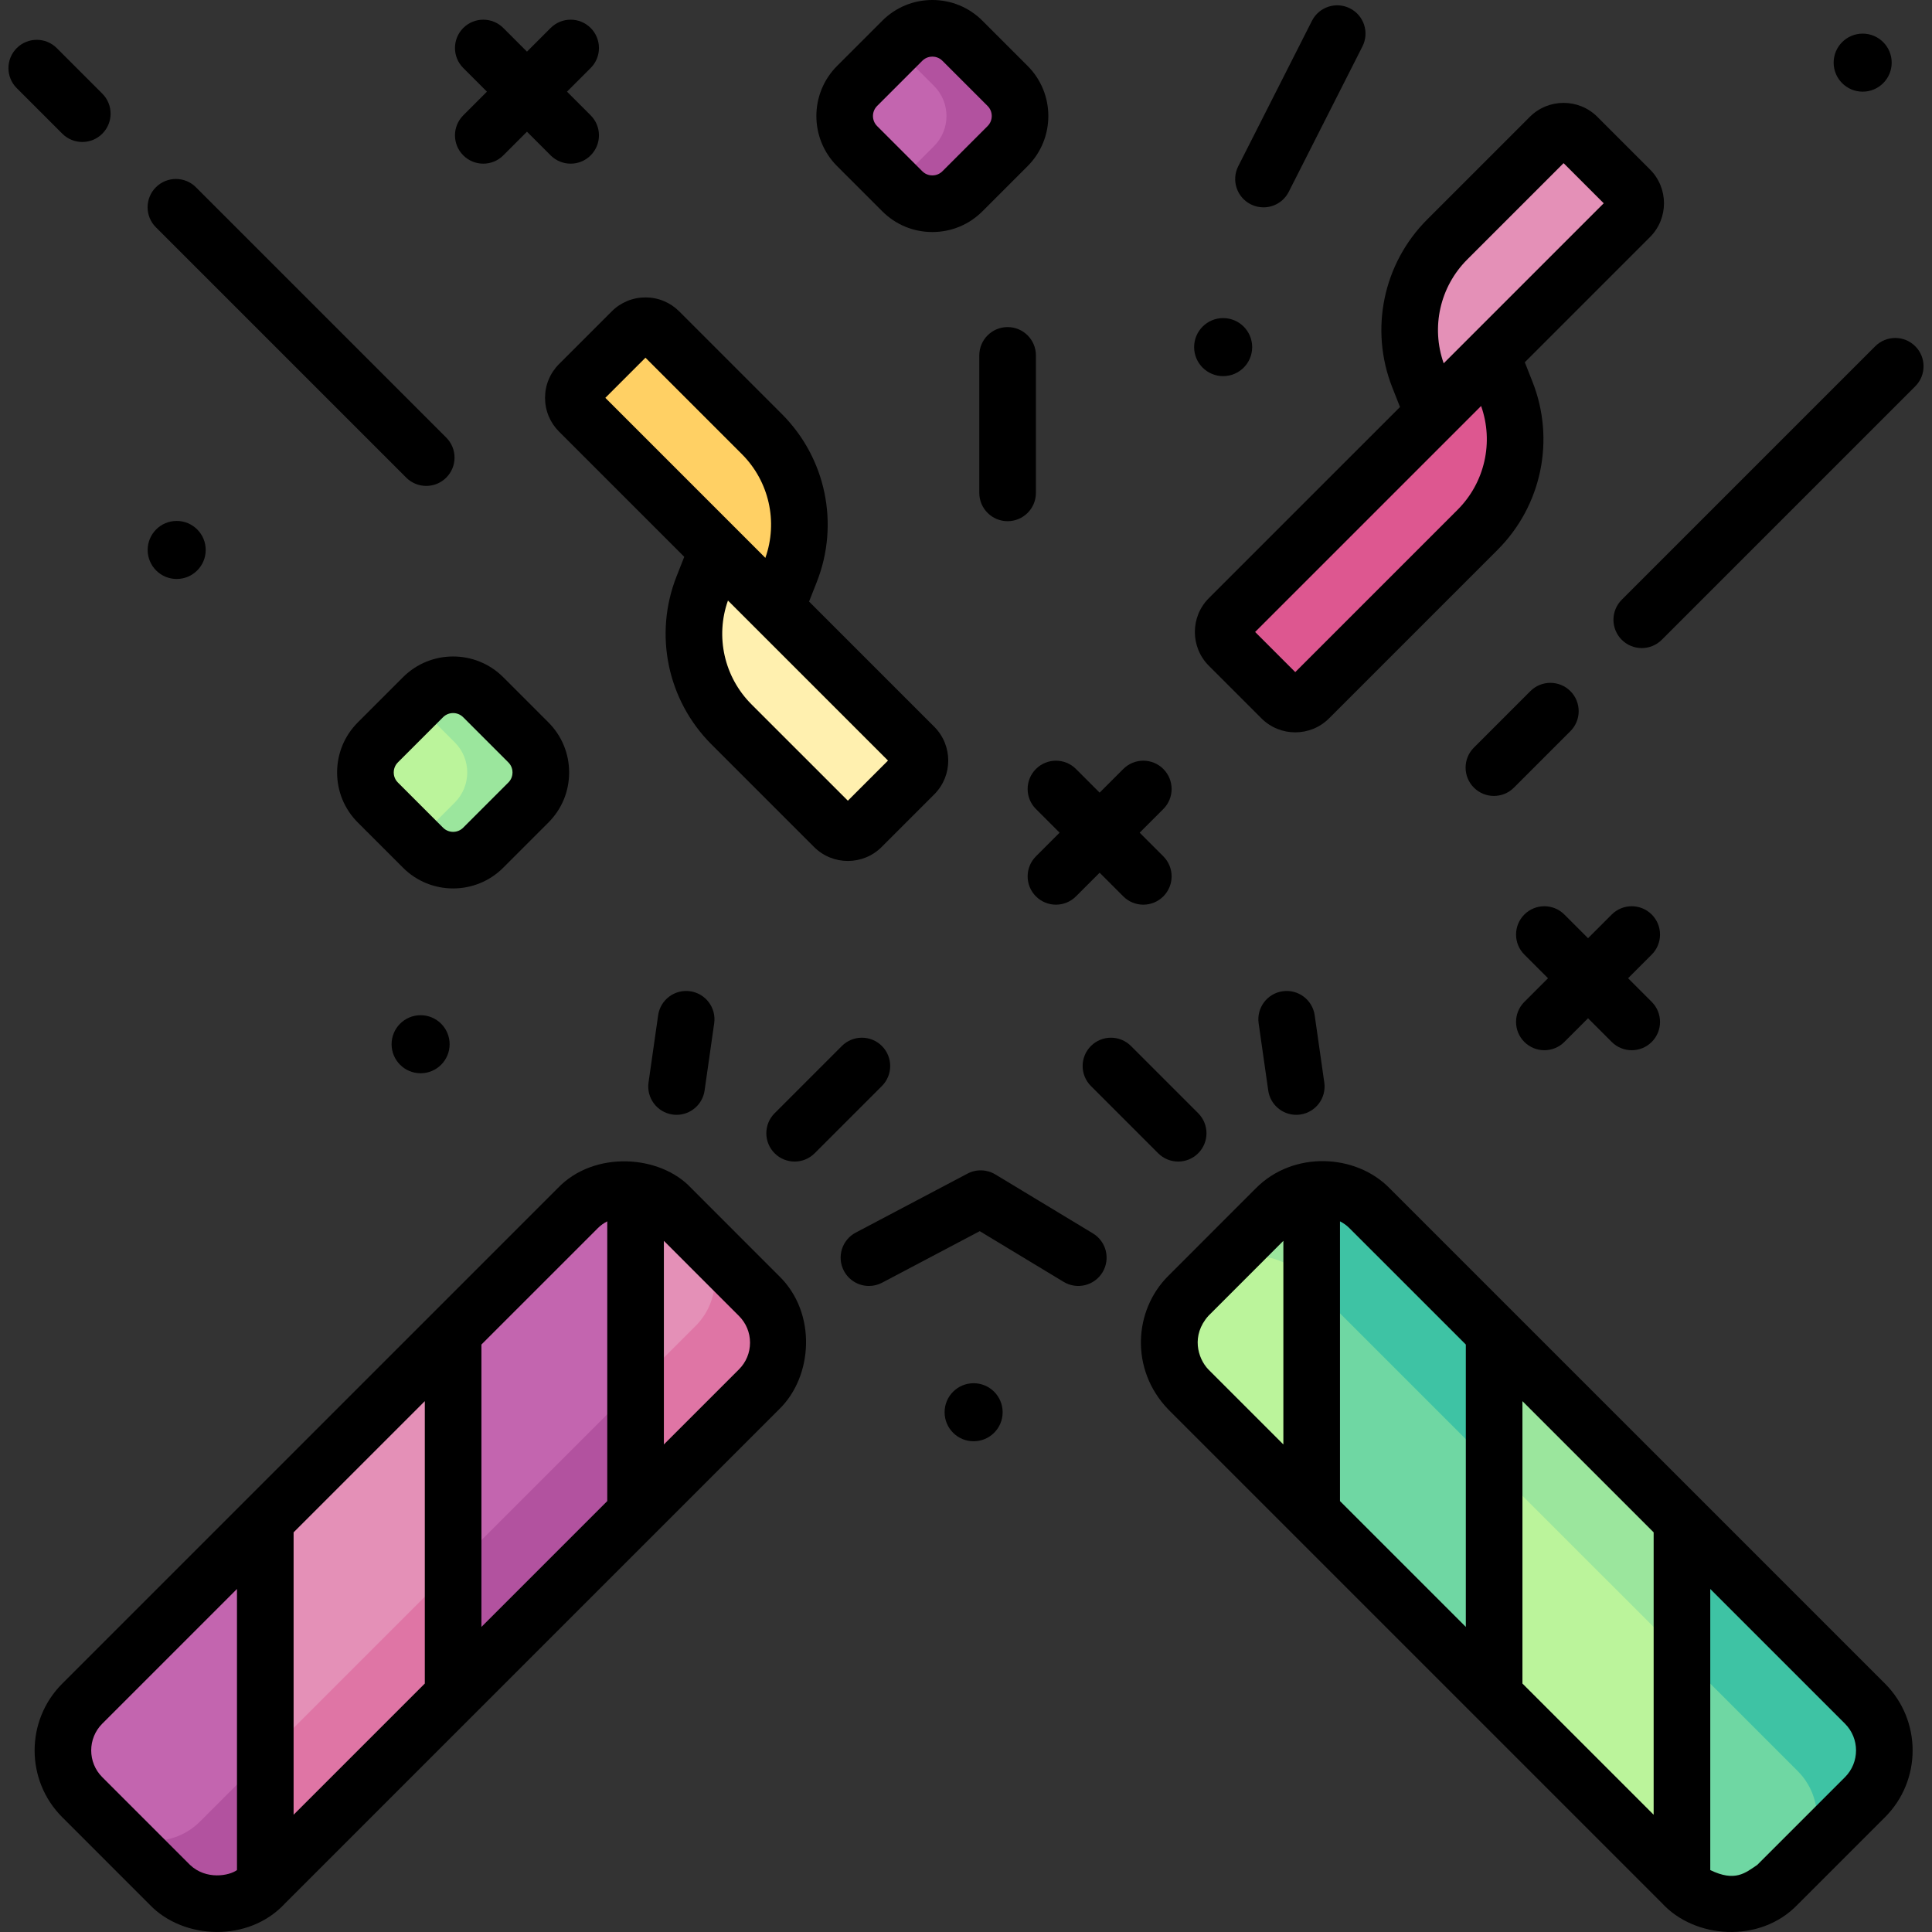 <svg id="Capa_1" enable-background="new 0 0 511.842 511.842" height="512" viewBox="0 0 511.842 511.842" width="512" xmlns="http://www.w3.org/2000/svg"><rect x="0" y="0" width="511.842" height="511.842" fill="#333333" stroke="none"/><g><g><path d="m201.069 368.098-131.268 131.268c-6.835 6.845-17.925 6.845-24.77 0l-23.245-23.245c-6.835-6.835-6.835-17.925 0-24.77l48.497-48.497 49.761-49.751 33.02-33.02c4.165-4.165 9.916-5.791 15.316-4.878 3.463.582 6.785 2.208 9.455 4.878l23.235 23.245c6.844 6.834 6.844 17.925-.001 24.77z" fill="#c365af"/><path d="m201.071 368.1-131.27 131.27c-6.84 6.84-17.93 6.84-24.77 0l-16.8-16.8c6.84 6.84 17.93 6.84 24.77 0l131.27-131.27c6.84-6.85 6.84-17.94 0-24.77l16.8 16.8c6.84 6.83 6.84 17.92 0 24.77z" fill="#b2529f"/><path d="m201.071 368.1-32.69 32.69v-85.59c3.46.59 6.78 2.21 9.45 4.88l6.44 6.45 16.8 16.8c6.84 6.83 6.84 17.92 0 24.77z" fill="#e490b7"/><path d="m201.071 368.1-32.69 32.69v-33.6l15.89-15.89c6.84-6.85 6.84-17.94 0-24.77l16.8 16.8c6.84 6.83 6.84 17.92 0 24.77z" fill="#df75a5"/><path d="m120.041 353.1v96.02l-49.76 49.76v-96.03z" fill="#e490b7"/><path d="m120.041 415.53v33.59l-49.76 49.76v-33.59z" fill="#df75a5"/><path d="m494.091 476.12-23.24 23.25c-6.85 6.84-17.94 6.84-24.77 0l-4.89-4.89-126.38-126.38c-6.84-6.85-6.84-17.94 0-24.77l15.49-15.5 7.74-7.75c2.67-2.67 6-4.29 9.46-4.88 5.4-.91 11.15.72 15.32 4.88l33.02 33.02 49.76 49.75 48.49 48.5c6.84 6.85 6.84 17.94 0 24.77z" fill="#6fd7a3"/><path d="m494.091 476.12-17.84 17.84c6.84-6.83 6.84-17.92 0-24.77l-48.49-48.5-49.76-49.75-33.02-33.02c-4.17-4.16-9.92-5.79-15.32-4.88-3.24.55-6.37 2.01-8.95 4.39l9.59-9.6 7.74-7.75c2.67-2.67 6-4.29 9.46-4.88 5.4-.91 11.15.72 15.32 4.88l33.02 33.02 49.76 49.75 48.49 48.5c6.84 6.85 6.84 17.94 0 24.77z" fill="#3ec3a4"/><path d="m347.501 315.2v85.59l-32.69-32.69c-6.84-6.85-6.84-17.94 0-24.77l5.9-5.9 9.59-9.6 7.74-7.75c2.67-2.67 6-4.29 9.46-4.88z" fill="#bbf49b"/><path d="m347.501 315.2v25.24l-2.52-2.52c-4.17-4.16-9.92-5.79-15.32-4.88-3.24.55-6.37 2.01-8.95 4.39l9.59-9.6 7.74-7.75c2.67-2.67 6-4.29 9.46-4.88z" fill="#9be69d"/><path d="m445.601 402.85v96.03l-49.76-49.76v-96.02z" fill="#bbf49b"/><path d="m445.601 402.85v35.68l-17.84-17.84-31.92-31.91v-35.68z" fill="#9be69d"/><g><path d="m190.06 145.698-3.852 9.768c-4.956 12.568-1.982 26.878 7.57 36.43l27.194 27.194c2.014 2.014 5.279 2.014 7.293 0l13.947-13.947c2.014-2.014 2.014-5.279 0-7.293z" fill="#fff0af"/><path d="m167.357 87.807-13.947 13.947c-2.014 2.014-2.014 5.279 0 7.293l52.153 52.153 3.852-9.768c4.956-12.568 1.982-26.878-7.57-36.43l-27.194-27.194c-2.016-2.015-5.281-2.015-7.294-.001z" fill="#ffd064"/></g><g><path d="m395.183 94.153 3.852 9.768c4.956 12.568 1.982 26.878-7.57 36.43l-44.668 44.668c-2.014 2.014-5.279 2.014-7.293 0l-13.947-13.947c-2.014-2.014-2.014-5.279 0-7.293z" fill="#dd5790"/><path d="m417.887 36.262 13.947 13.947c2.014 2.014 2.014 5.279 0 7.293l-52.153 52.153-3.852-9.768c-4.956-12.568-1.982-26.878 7.57-36.43l27.194-27.194c2.015-2.015 5.28-2.015 7.294-.001z" fill="#e490b7"/></g><path d="m112.074 224.582-11.965-11.965c-4.402-4.402-4.402-11.538 0-15.94l11.965-11.965c4.402-4.402 11.538-4.402 15.94 0l11.965 11.965c4.402 4.402 4.402 11.538 0 15.94l-11.965 11.965c-4.402 4.402-11.538 4.402-15.94 0z" fill="#bbf49b"/><path d="m139.979 196.676-11.965-11.965c-4.402-4.402-11.538-4.402-15.94 0l-1.777 1.777 10.188 10.188c4.402 4.402 4.402 11.538 0 15.94l-10.188 10.188 1.777 1.777c4.402 4.402 11.538 4.402 15.94 0l11.965-11.966c4.402-4.4 4.402-11.537 0-15.939z" fill="#9be69d"/><path d="m239.038 50.672-11.965-11.965c-4.402-4.402-4.402-11.538 0-15.94l11.965-11.965c4.402-4.402 11.538-4.402 15.94 0l11.965 11.965c4.402 4.402 4.402 11.538 0 15.94l-11.965 11.965c-4.402 4.402-11.539 4.402-15.94 0z" fill="#c365af"/><path d="m266.943 22.767-11.966-11.965c-4.402-4.402-11.538-4.402-15.94 0l-1.777 1.777 10.188 10.188c4.402 4.402 4.402 11.538 0 15.94l-10.188 10.188 1.777 1.777c4.402 4.402 11.538 4.402 15.94 0l11.966-11.966c4.402-4.401 4.402-11.538 0-15.939z" fill="#b2529f"/></g><g><path d="m144.399 105.4c0 3.381 1.317 6.56 3.708 8.95l33.172 33.172-2.047 5.192c-6.054 15.354-2.425 32.815 9.245 44.485l27.194 27.194c2.467 2.467 5.708 3.701 8.949 3.701s6.482-1.234 8.95-3.701l13.948-13.948c4.934-4.935 4.934-12.964 0-17.899l-33.173-33.173 2.047-5.192c6.055-15.354 2.426-32.815-9.244-44.485l-27.194-27.194c-2.39-2.391-5.569-3.708-8.95-3.708-3.38 0-6.559 1.317-8.949 3.708l-13.947 13.947c-2.392 2.392-3.709 5.571-3.709 8.951zm80.221 106.73-25.538-25.537c-7.221-7.222-9.616-17.919-6.227-27.494l42.398 42.397zm-53.617-117.362 25.537 25.537c7.222 7.221 9.616 17.918 6.227 27.493l-42.397-42.397z"/><path d="m370.9 107.83-50.647 50.646c-4.934 4.935-4.934 12.964 0 17.898l13.948 13.948c2.468 2.467 5.708 3.7 8.949 3.7s6.482-1.233 8.949-3.701l44.668-44.668c11.67-11.67 15.299-29.131 9.244-44.484l-2.047-5.192 33.173-33.173c4.935-4.935 4.935-12.964 0-17.899l-13.947-13.947c-4.935-4.934-12.964-4.934-17.898 0l-27.194 27.194c-11.67 11.67-15.299 29.131-9.245 44.485zm15.261 27.218-43.011 43.011-10.633-10.633 59.871-59.871c3.389 9.574.995 20.271-6.227 27.493zm2.542-66.289 25.537-25.537 10.633 10.633-42.397 42.397c-3.388-9.574-.994-20.271 6.227-27.493z"/><path d="m233.638 277.114c-2.928-2.929-7.677-2.929-10.606 0l-17.813 17.813c-2.929 2.929-2.929 7.677 0 10.606 1.464 1.465 3.384 2.197 5.303 2.197s3.839-.732 5.303-2.197l17.813-17.813c2.93-2.928 2.93-7.677 0-10.606z"/><path d="m182.844 262.61c-4.106-.587-7.9 2.264-8.485 6.364l-2.544 17.813c-.585 4.101 2.264 7.899 6.364 8.485.36.051.717.076 1.07.076 3.672 0 6.881-2.7 7.416-6.44l2.544-17.813c.585-4.1-2.264-7.899-6.365-8.485z"/><path d="m289.018 277.114c-2.929 2.929-2.929 7.678 0 10.606l17.813 17.813c1.464 1.464 3.384 2.197 5.303 2.197s3.839-.732 5.303-2.197c2.929-2.929 2.929-7.678 0-10.606l-17.813-17.813c-2.928-2.93-7.677-2.929-10.606 0z"/><path d="m339.813 262.61c-4.101.586-6.95 4.385-6.364 8.485l2.544 17.813c.535 3.741 3.743 6.44 7.416 6.44.353 0 .71-.025 1.07-.076 4.101-.586 6.95-4.385 6.364-8.485l-2.544-17.813c-.587-4.1-4.384-6.952-8.486-6.364z"/><path d="m183.137 314.779c-8.23-8.874-25.775-10.068-35.376 0l-131.282 131.273c-9.744 9.758-9.743 25.626.004 35.373l23.244 23.245c8.831 9.189 26.171 10.083 35.859-.481l.294-.294 130.493-130.493c9.008-8.662 10.108-25.59.001-35.376zm15.566 40.93c0 2.675-1.043 5.191-2.937 7.085l-19.886 19.886v-53.944l19.89 19.898c1.891 1.889 2.933 4.402 2.933 7.075zm-40.336-30.323c.744-.744 1.595-1.351 2.513-1.819v74.114l-33.336 33.337v-74.81zm-45.823 45.821v74.81l-34.761 34.761v-74.813zm-62.21 122.856-23.245-23.245c-3.902-3.902-3.9-10.257 0-14.164l35.693-35.691v74.471c-2.047 1.519-8.178 2.684-12.448-1.371z"/><path d="m368.119 314.779c-8.899-9.101-25.44-9.99-35.378.001l-23.229 23.24c-9.113 9.045-10.211 24.785-.004 35.381l130.787 130.787c8.588 9.422 25.884 10.786 35.858.481l23.246-23.245c9.746-9.747 9.747-25.614 0-35.376zm69.979 165.999-34.761-34.761v-74.81l34.761 34.758zm-49.761-124.571v74.809l-33.337-33.336v-74.114c.917.469 1.769 1.075 2.513 1.819zm-68.221-7.577 19.884-19.894v53.944l-19.886-19.886c-2.836-2.986-4.57-9.009.002-14.164zm168.676 122.188-23.246 23.245c-3.142 2.121-5.856 4.584-12.448 1.371v-74.47l35.69 35.687c3.904 3.91 3.906 10.266.004 14.167z"/><path d="m133.317 229.885 11.965-11.965c3.545-3.545 5.498-8.259 5.498-13.273s-1.953-9.728-5.498-13.273l-11.965-11.966c-7.319-7.317-19.227-7.318-26.546 0l-11.965 11.965c-3.545 3.545-5.498 8.259-5.498 13.273s1.953 9.728 5.498 13.273l11.965 11.966c3.66 3.659 8.466 5.488 13.273 5.488 4.807.001 9.614-1.829 13.273-5.488zm-27.905-22.573c-.961-.96-1.104-2.083-1.104-2.666s.144-1.706 1.104-2.667l11.965-11.965c1.47-1.47 3.862-1.471 5.333 0l11.965 11.965c.961.961 1.104 2.083 1.104 2.667s-.144 1.706-1.104 2.667l-11.965 11.965c-1.469 1.47-3.863 1.471-5.333 0z"/><path d="m233.734 55.975c3.545 3.545 8.259 5.498 13.273 5.498s9.728-1.953 13.273-5.498l11.966-11.965c7.318-7.319 7.318-19.228 0-26.546l-11.965-11.966c-3.545-3.545-8.259-5.498-13.273-5.498s-9.728 1.953-13.273 5.498l-11.965 11.965c-7.319 7.319-7.319 19.228 0 26.546zm-1.359-27.905 11.965-11.965c.961-.961 2.083-1.104 2.667-1.104s1.705.144 2.667 1.104l11.965 11.965c1.471 1.47 1.471 3.863 0 5.333l-11.966 11.965c-.961.961-2.083 1.104-2.666 1.104s-1.706-.144-2.667-1.104l-11.965-11.965c-1.47-1.47-1.47-3.862 0-5.333z"/><path d="m107.618 126.535c1.464 1.464 3.384 2.197 5.303 2.197s3.839-.732 5.303-2.197c2.929-2.929 2.929-7.678 0-10.606l-66.318-66.319c-2.929-2.929-7.678-2.929-10.606 0-2.929 2.929-2.929 7.678 0 10.606z"/><path d="m21.802 37.613c1.919 0 3.839-.732 5.303-2.197 2.929-2.929 2.929-7.678 0-10.606l-12.065-12.066c-2.929-2.929-7.678-2.929-10.606 0-2.929 2.929-2.929 7.678 0 10.606l12.065 12.065c1.464 1.465 3.384 2.198 5.303 2.198z"/><path d="m416.041 183.103c-2.929-2.929-7.678-2.929-10.606 0l-14.959 14.959c-2.929 2.929-2.929 7.678 0 10.606 1.464 1.464 3.384 2.197 5.303 2.197s3.839-.732 5.303-2.197l14.959-14.959c2.929-2.929 2.929-7.678 0-10.606z"/><path d="m507.409 91.734c-2.929-2.929-7.678-2.929-10.606 0l-67.156 67.156c-2.929 2.929-2.929 7.678 0 10.606 1.464 1.464 3.384 2.197 5.303 2.197s3.839-.732 5.303-2.197l67.156-67.156c2.929-2.928 2.929-7.677 0-10.606z"/><path d="m274.443 94.153c0-4.142-3.358-7.5-7.5-7.5s-7.5 3.358-7.5 7.5v36.425c0 4.142 3.358 7.5 7.5 7.5s7.5-3.358 7.5-7.5z"/><path d="m39.12 145.698c0 4.247 3.443 7.689 7.689 7.689s7.689-3.443 7.689-7.689c0-4.247-3.443-7.689-7.689-7.689s-7.689 3.442-7.689 7.689z"/><path d="m257.94 366.456c-4.247 0-7.689 3.443-7.689 7.689 0 4.247 3.443 7.689 7.689 7.689 4.247 0 7.689-3.443 7.689-7.689.001-4.247-3.442-7.689-7.689-7.689z"/><path d="m324.047 99.649c4.247 0 7.689-3.443 7.689-7.689 0-4.247-3.443-7.689-7.689-7.689s-7.689 3.443-7.689 7.689c-.001 4.246 3.442 7.689 7.689 7.689z"/><path d="m103.742 276.647c0 4.247 3.443 7.689 7.689 7.689s7.689-3.443 7.689-7.689c0-4.247-3.443-7.689-7.689-7.689s-7.689 3.442-7.689 7.689z"/><circle cx="493.474" cy="16.597" r="7.689"/><path d="m122.733 41.162c1.464 1.465 3.384 2.197 5.303 2.197s3.839-.732 5.303-2.197l6.269-6.269 6.269 6.269c1.464 1.464 3.384 2.197 5.303 2.197s3.839-.732 5.303-2.197c2.929-2.929 2.929-7.678 0-10.606l-6.269-6.269 6.269-6.269c2.929-2.929 2.929-7.678 0-10.606-2.929-2.93-7.678-2.929-10.606 0l-6.269 6.269-6.269-6.269c-2.929-2.929-7.678-2.929-10.606 0-2.929 2.929-2.929 7.678 0 10.606l6.269 6.269-6.269 6.269c-2.93 2.928-2.93 7.677 0 10.606z"/><path d="m289.553 326.766-25.86-15.628c-2.252-1.361-5.052-1.443-7.381-.213l-29.605 15.628c-3.663 1.934-5.065 6.471-3.131 10.134 1.344 2.546 3.946 4 6.639 4 1.181 0 2.378-.279 3.495-.869l25.854-13.648 22.23 13.435c3.545 2.141 8.156 1.004 10.298-2.54 2.142-3.546 1.005-8.156-2.539-10.299z"/><path d="m274.447 214.332 6.269 6.269-6.269 6.269c-2.929 2.929-2.929 7.678 0 10.606 1.464 1.464 3.384 2.197 5.303 2.197s3.839-.732 5.303-2.197l6.269-6.269 6.269 6.269c1.464 1.465 3.384 2.197 5.303 2.197s3.839-.732 5.303-2.197c2.929-2.929 2.929-7.678 0-10.606l-6.269-6.269 6.269-6.269c2.929-2.929 2.929-7.678 0-10.606-2.929-2.929-7.678-2.929-10.606 0l-6.269 6.269-6.269-6.269c-2.929-2.93-7.678-2.929-10.606 0-2.93 2.928-2.93 7.677 0 10.606z"/><path d="m437.593 242.286c-2.929-2.929-7.678-2.929-10.606 0l-6.269 6.269-6.269-6.269c-2.929-2.93-7.678-2.929-10.606 0-2.929 2.929-2.929 7.678 0 10.606l6.269 6.269-6.269 6.269c-2.929 2.929-2.929 7.678 0 10.606 1.464 1.464 3.384 2.197 5.303 2.197s3.839-.732 5.303-2.197l6.269-6.269 6.269 6.269c1.464 1.465 3.384 2.197 5.303 2.197s3.839-.732 5.303-2.197c2.929-2.929 2.929-7.678 0-10.606l-6.269-6.269 6.269-6.269c2.929-2.928 2.929-7.677 0-10.606z"/><path d="m331.345 54.12c1.087.551 2.245.812 3.385.812 2.736 0 5.374-1.503 6.695-4.11l19.527-38.523c1.873-3.695.396-8.208-3.298-10.081-3.694-1.874-8.208-.396-10.081 3.298l-19.527 38.524c-1.873 3.694-.396 8.208 3.299 10.08z"/></g></g></svg>
